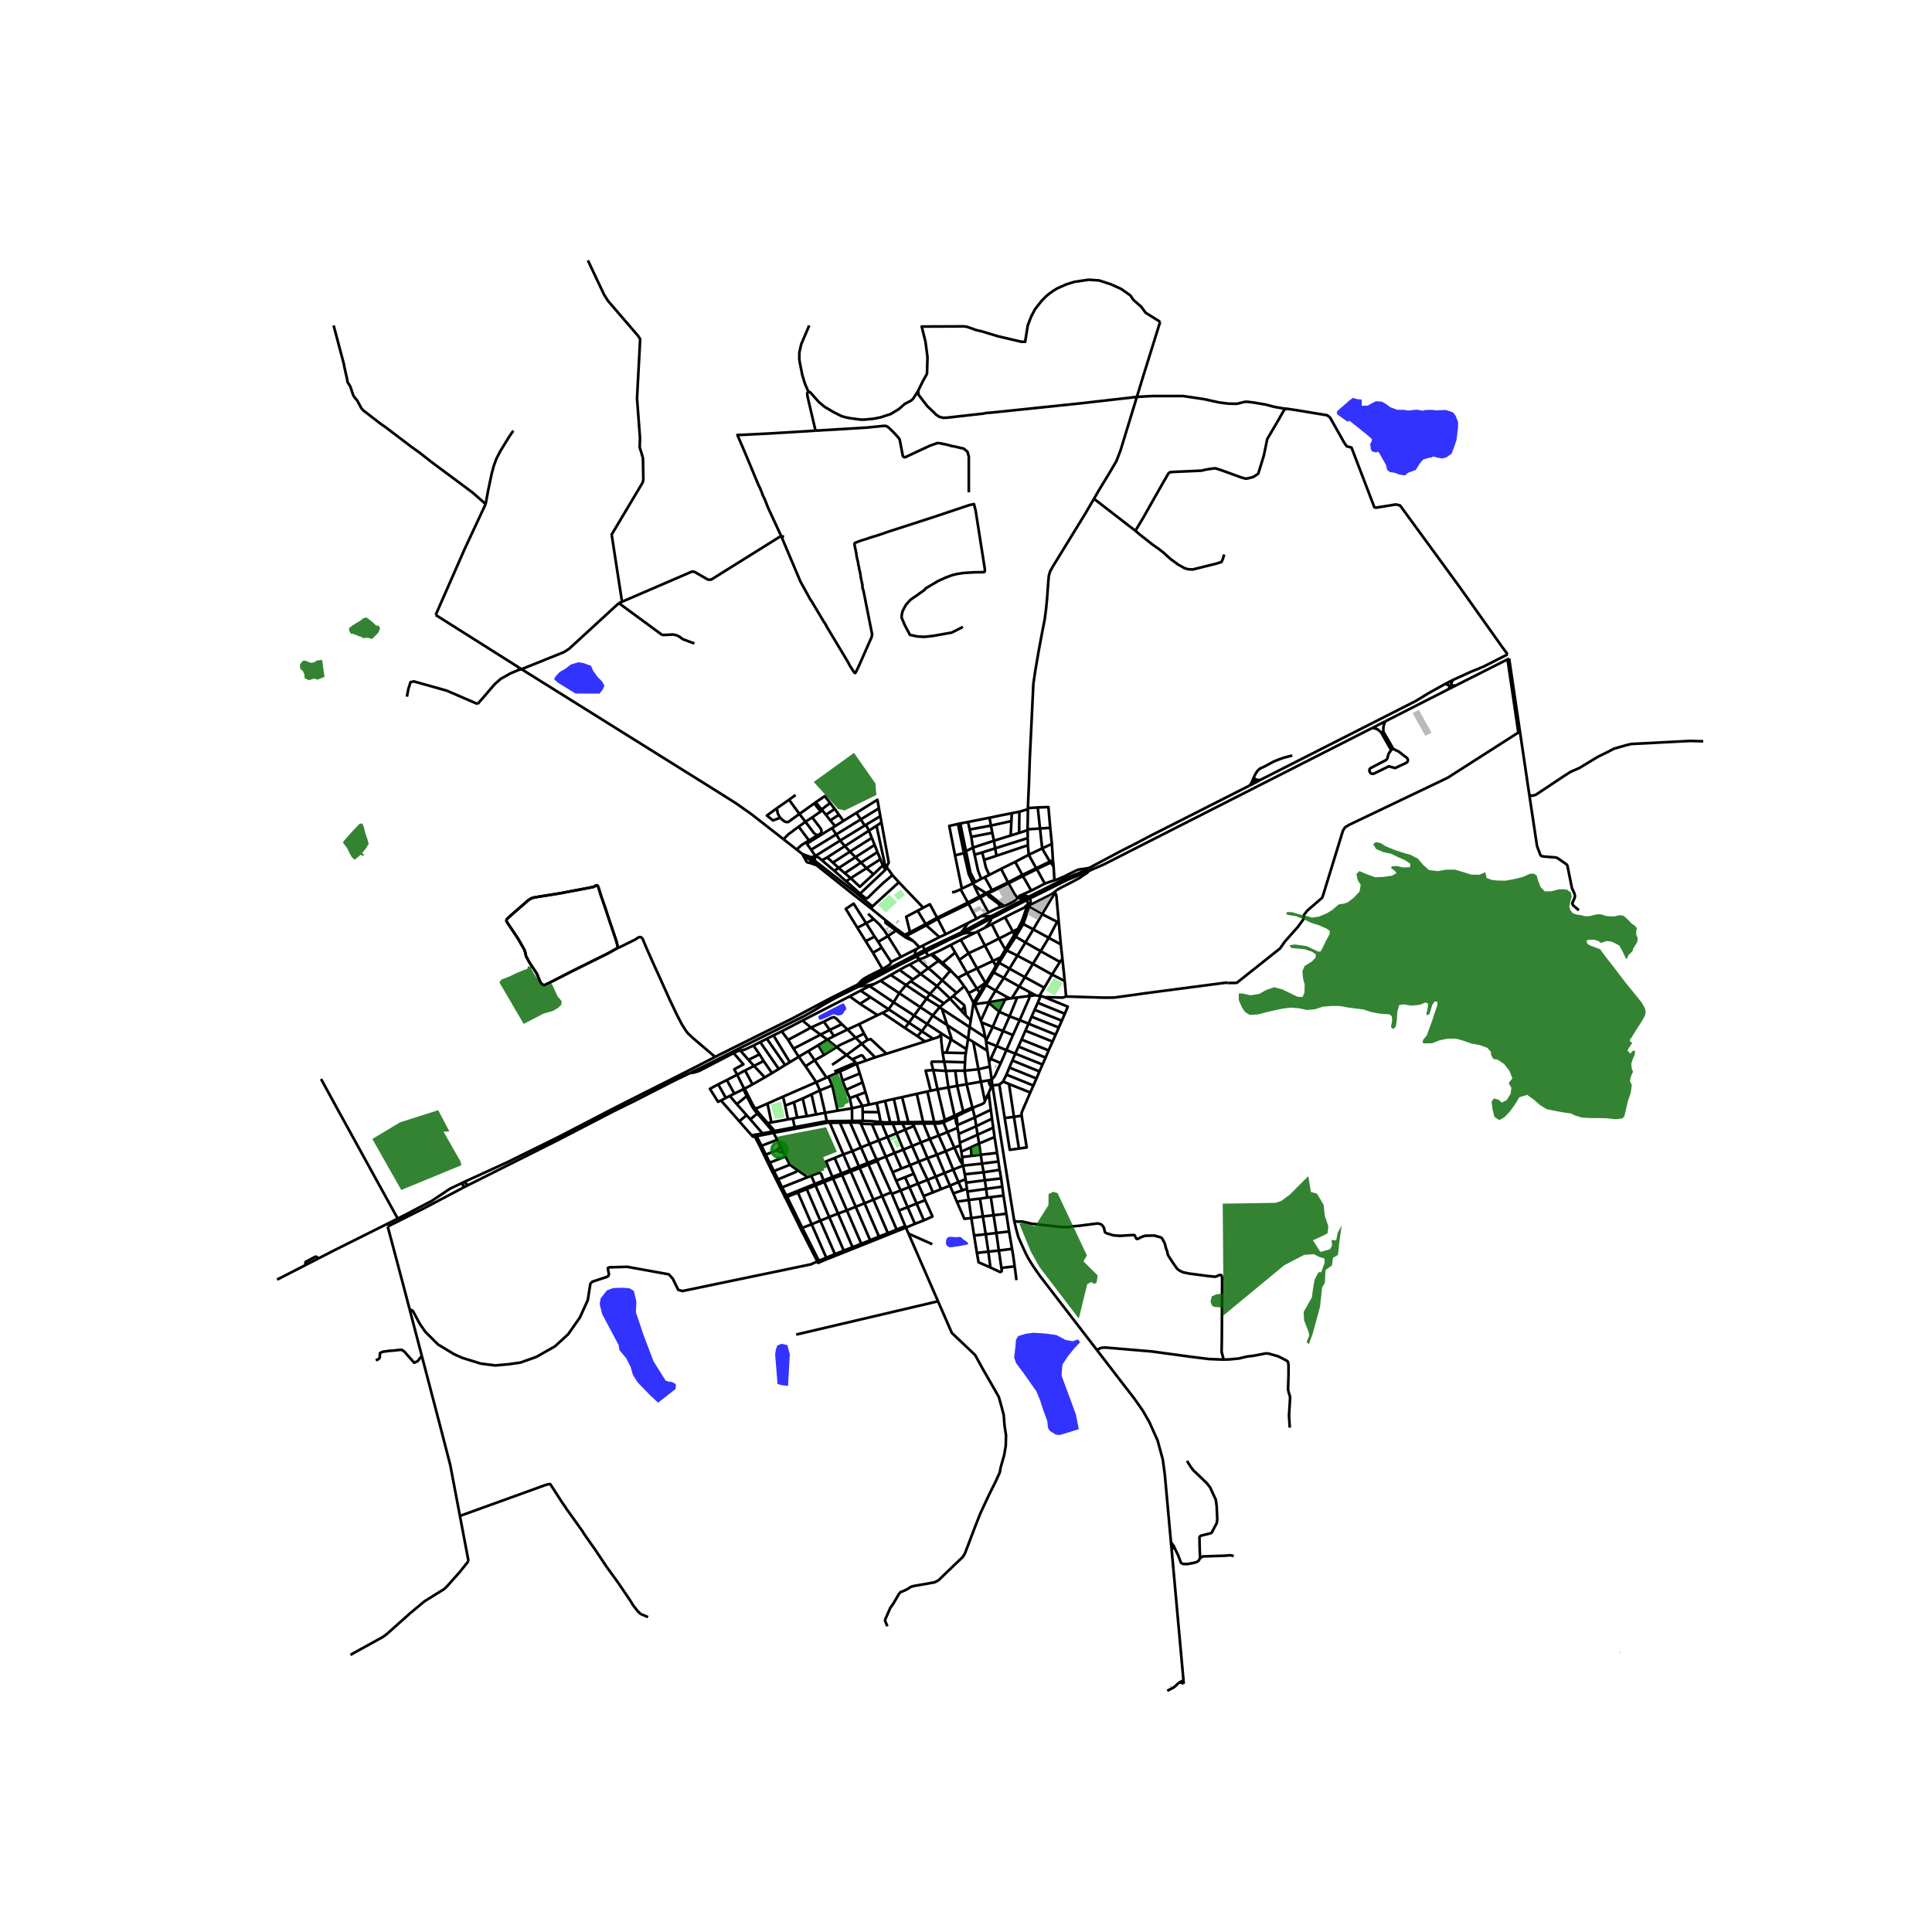 <svg xmlns="http://www.w3.org/2000/svg" xmlns:xlink="http://www.w3.org/1999/xlink" width="960" height="960" viewBox="0 0 720 720"><defs><style>*{stroke-linejoin:round;stroke-linecap:butt}</style></defs><g id="figure_1"><path id="patch_1" d="M0 720h720V0H0z" style="fill:#fff"/><g id="axes_1"><path id="patch_2" d="M92.626 640.8h552.748V86.4H92.626z" style="fill:#fff"/><g id="LineCollection_1"><path d="m350.963 359.123.324-.267M350.963 359.123l3.11 2.683M350.963 359.123l-1.228-1.021M354.767 362.21l2.184 2.2M354.767 362.21l-.445-.628M354.767 362.21l-.694-.404M369.859 404.534l5.732 35.657 1.061 6.711 1.34 8.164M408.786 503.114l-21.353-27.767-2.275-3.285-.633-.971-1.403-2.322-.885-1.722-1.785-3.904-.956-2.176-.828-3.036-.676-2.865" clip-path="url(#p1b60b106af)" style="fill:none;stroke:#000"/><path d="m455.837 506.676-.015-.799-.282-.983-.273-1.105.072-4.893.064-10.628.049-12.103-.185-.783-.265-.238-.587.015-1.117.53-.62.107-2.684-.284-6.912-.906-2.33-.507-1.367-.707-.772-.644-1.382-1.982-1.511-2.289-.563-1.06-.144-.952-.45-1.183-.5-1.935-.85-1.62-.443-.53-1.141-.33-1.48-.423-3.455.085-1.302.468-1.463.737-.41-.061-.692-1.344-.49-.077-2.677.162-2.298.153-2.46-.2-2.62-.814-.514-.369-.37-1.674-.627-.89-.69-.461-1.062-.23-6.928.898-2.669.215-.908.261-2.934-.023-11.14-1.237-3.182-.752-1.07-.084-.779.076-1.417-.217M367.916 446.305l-.424-3.239M367.916 446.305l1.329-.164M367.916 446.305l-2.725.387M362.46 413.134l.854 3.297M362.46 413.134l-.087-.407M362.46 413.134l.64-.529M362.46 413.134l-3.354 1.59M354.307 352.167l1.678 2.8M354.307 352.167l3.718-1.939M347.416 355.523l2.906-1.307 3.985-2.05M374.533 341.823l2.911 5.305M374.533 341.823l3.218-1.643 4.11-2.012M374.533 341.823l-4.909 2.578M367.182 386.577l-5.846-3.79M367.182 386.577l.235 1.352M365.744 380.999l.496 1.513.426 1.595.516 2.47M331.975 363.348l5.671 3.767M331.975 363.348l3.244-1.886M331.975 363.348l-3.839 2.15M367.948 391.585l-5.221-3.275M367.948 391.585l-.479-3.332M367.948 391.585l.643 4.183M328.136 365.498l6.995 4.623M325.596 366.777l.858-.399 1.682-.88M324.057 367.49l8.957 6.039M324.057 367.49l1.54-.713M324.057 367.49l-3.355 1.685M360.175 390.99l.599-3.891M360.175 390.99l-.243 1.485M354.408 387.363l.527.316 5.24 3.312M275.953 391.532l1.597-.38 3.22-1.51M278.929 394.981l-2.281-2.622-.695-.827" clip-path="url(#p1b60b106af)" style="fill:none;stroke:#000"/><path d="m273.42 392.461 1.507-.758.719-.163.307-.008M356.951 364.41l3.412-1.764M359.335 367.56l-1.866-2.528-.518-.622M351.61 418.256l.942-.421M353.096 421.867l-1.235-2.93-.25-.68M348.167 418.712l1.399-.001 1.04-.13 1.004-.325M351.076 385.306l3.332 2.057M351.076 385.306l-.393.317M345.547 381.63l.524.342 5.005 3.334M355.9 416.298l.556-.273M355.9 416.298l-.17-.542M355.9 416.298l.505 2.46.335.58M355.9 416.298l-3.348 1.537M369.57 402.354l-1.094.253M369.57 402.354l-.685-4.862M369.57 402.354l.17 1.232M372.95 396.19l-2.26 4.874-1.12 1.29M323.893 411.641l-2.474.518M323.893 411.641l2.828-.577M323.893 411.641l-1.328-4.602M287.484 418.293l-1.401.248M287.484 418.293l6.168-1.133M287.484 418.293l-1.478-7.017M349.735 358.102l-3.802 2.722M349.735 358.102l-2.753-2.384M337.646 367.115l7.626 5.065M337.646 367.115l-2.515 3.006M337.646 367.115l1.77-1.46M358.025 350.228l2.938 5.01M358.025 350.228l1.83-.892 3.459-1.685M360.963 355.237l3.159 5.652M360.963 355.237l-3.435 2.465M360.963 355.237l6.1-2.832M342.442 357.688l.938-.343M342.442 357.688l3.491 3.136M339.008 359.448l3.136-1.62.298-.14M356.51 370.031l-1.283 1.123M356.51 370.031l2.825-2.47M351.119 365.32l.2.179 3.086 2.703 2.105 1.83M357.528 357.702l2.835 4.944M357.528 357.702l-1.543-2.736M355.985 354.966l-4.698 3.89M367.064 352.405l5.23-2.65M367.064 352.405l-2.73-5.29M370.06 358.125l-.578-1.13-2.418-4.59M364.334 347.116l2.674-1.361M364.334 347.116l-1.02.535M369.859 404.534l-.456.497M369.859 404.534l-.118-.948M369.859 404.534l2.564-.342M328.692 418.886l2.013 4.84M328.692 418.886l-.439-.78M328.692 418.886l3.067-.023M328.692 418.886l-3.744.056M346.85 406.496l-1.24.277M349.412 405.964l-.836.148-1.725.384M347.792 398.786l-2.84.2 1.899 7.51M363.112 374.242l1.233-.172 4.194-.557M362.77 373.714l.154.249.188.279" clip-path="url(#p1b60b106af)" style="fill:none;stroke:#000"/><path d="m365.54 380.403-1.27-3.36-.759-1.992-.399-.81" clip-path="url(#p1b60b106af)" style="fill:none;stroke:#000"/><path d="m363.112 374.242.757-1.182 1.746-2.9 1.836-3.073M363.112 374.242l-.46.453M387.666 371.062l1.68.588M389.174 368.114l-1.47 2.44-.038.508M386.74 373.704l.93-2.144-.004-.498M385.885 370.889l.772.2 1.009-.027M365.54 380.403l.204.596M368.537 373.74l-.218.466-2.778 6.197M393.044 332.356l.165.34M393.044 332.356l.69-.55.509-.354.678-.385.86-.457 1.123-.577 3.117-1.6.784-.415 1.035-.562.762-.464.954-.682.635-.413.56-.355.544-.387.446-.576M383.504 337.43l7.843-3.882.636-.353.534-.396.527-.443M368.537 373.74l.002-.227M372.386 376.979l-.332-.256-3.02-2.52-.497-.463M380 380.174l-3.763-1.438M380 380.174l-2.502 5.579M380 380.174l3.3 1.31M383.631 371.17l-.06.856-3.57 8.148M368.59 395.768l.638-1.165M368.59 395.768l.295 1.724M371.388 389.838l2.415-5.603M371.388 389.838l-2.16 4.765M371.388 389.838l3.672 1.512M371.388 389.838l-3.919-1.585M379.073 371.746l-2.836 6.99M379.073 371.746l4.558-.576M379.073 371.746l-2.05.298M337.723 348.778l-.542-.391M337.723 348.778l2.715 1.97M337.723 348.778l1.542-.803 5.997-3.175M392.447 321.052l-.05-.52M392.447 321.052l.194 1.806M392.447 321.052l-.933.408M392.955 328.062l-.314-5.204M392.955 328.062l-2.548.855-1.028.397M405.856 323.488l-1.533.236-.854.116-.616.08-.811.134-.672.214-1.074.532-1.725.832-1.931.99-1.638.705-.255.114-.142.067-.427.15-.339.119-.884.285M328.874 361.148l-3.554-6.082M328.874 361.148l-5.237 2.625-1.475.838-.567.404-.386.294-.49.455-.486.562-.607.602M332.083 358.506l-.177.49-.31.432-.375.31-.83.503-1.517.907M369.255 413.58l-5.94 2.851M369.255 413.58l.427 3.327M369.255 413.58l-.547-4.215M356.74 419.337l6.574-2.906M356.74 419.337l.113.97M356.74 419.337l.032-.63-.316-2.682M358.25 429.194l3.497-1.595M358.25 429.194l.3 2.022M358.25 429.194l-.393-2.321M360.96 370.092l-.957-1.626-.668-.906M341.923 386.17l1.594-1.858M341.923 386.17l2.802 1.964M341.923 386.17l-4.65-3.064M368.885 397.492l-4.261.985M352.537 399.107l.908 6.146M352.537 399.107l-.68-3.464M352.537 399.107l-4.745-.32M352.537 399.107l3.446-.102M347.792 398.786l1.62 7.178M351.857 395.643l-4.501.012-.193.239-.033.344.662 2.548M372.95 396.19l-3.722-1.587M372.95 396.19l2.11-4.84M368.478 407.286l-.944 1.847M368.478 407.286l.925-2.255M368.478 407.286l.23 2.08M376.05 458.932l1.112 6.488M376.05 458.932l-1.015-6.634M376.05 458.932l-4.744.56M378.8 477.078l-.649-5.145M370.154 420.251l.48 3.481M370.154 420.251l-.472-3.344M370.154 420.251l-5.84 2.627M357.718 425.83l6.595-2.952M357.718 425.83l.139 1.043M357.718 425.83l-.48-3.226M372.07 432.863l.48 3.11M372.07 432.863l-.486-3.21M372.07 432.863l-6.086.78M332.37 444.925l3.245-1.267M332.37 444.925l2.596 6.216M332.37 444.925l-.26-.556M365.744 380.999l4.223 1.707M377.498 385.753l-3.695-1.518M377.498 385.753l-2.438 5.597M367.47 388.253l-.053-.324M374.608 372.456l-2.222 4.523M374.608 372.456l.295-.057M374.608 372.456l-6.069 1.057M385.885 370.889l-1.275.155-.979.126M383.631 371.17l.043-1.48M362.727 388.31l-1.953-1.211M362.727 388.31l1.897 10.167M367.051 410.344l.483-1.21M367.051 410.344l-1.496-7.226M363.1 412.605l3.048-1.213.552-.383.187-.247.164-.418M361.783 380.257l-1.95-1.887M361.783 380.257l.87-5.562M361.783 380.257l-.447 2.53M343.086 362.94l-.43-.373-3.648-3.12M335.219 361.462l2.097-1.164 1.692-.85M315.6 451.059l-3.264 1.203M315.6 451.059l3.297-1.319M315.6 451.059l-5.159-11.878M315.6 451.059l5.375 12.464M311.034 431.545l2.524 5.777M311.034 431.545l3.273-1.342M310.204 438.607l-2.375-5.775 3.205-1.287M318.897 449.74l3.305-1.319M318.897 449.74l5.382 12.466M318.897 449.74l-5.076-11.815M309.247 418.453l5.06 11.75M309.247 418.453l3.759-.041M309.247 418.453l-.078-.636M308.254 418.426l.56-.07.433.097M322.202 448.421l3.305-1.34M322.202 448.421l5.366 12.422M322.202 448.421l-5.152-11.82M325.507 447.08l3.249-1.33M325.507 447.08l-5.147-11.801M325.507 447.08l5.374 12.477M313.006 418.412l4.651 10.595M313.006 418.412l3.987-.052M313.006 418.412l.045-.635M316.993 418.36l.377-.628M320.87 427.636l-3.85-8.83-.027-.446M316.993 418.36l2.754-.02.611.147.475.31M328.756 445.75l3.355-1.38M328.756 445.75l5.398 12.476M328.756 445.75 323.65 434M320.833 418.797l3.255 7.524M320.833 418.797l4.115.145" clip-path="url(#p1b60b106af)" style="fill:none;stroke:#000"/><path d="m321.51 417.696-.44.486-.237.615M337.602 457.5l3.36-1.414M337.602 457.5l-.26-.57M337.602 457.5l.979 2.245M337.602 457.5l-3.207 1.282M324.948 418.942l2.55 6.034M340.962 456.086l3.338-1.29M340.962 456.086l-2.717-6.22M344.3 454.795l-2.703-6.276M344.776 447.273l2.728 6.075-3.204 1.447M332.705 418.852l1.423 3.488M332.705 418.852l2.414-.064M332.705 418.852l-.946.01M336.301 418.772l1.036 2.173M336.301 418.772l2.276-.007M336.301 418.772l-1.182.016M347.698 444.38l-2.024-4.666M347.698 444.38l-3.49 1.344M347.698 444.38l2.996-1.213M340.213 418.77l.37.87M340.213 418.77l3.936-.063M340.213 418.77l-1.636-.005M350.694 443.167l-1.963-4.683M350.694 443.167l3.318-1.308M344.149 418.707l2.353 5.768M344.149 418.707l-.127-.592M344.149 418.707l4.018.005M345.61 406.773l-3.947.879M345.61 406.773l2.54 11.354M358.606 443.622l-3.328 1.103M358.606 443.622l1.77-.574M358.606 443.622l-1.4-3.112M340.583 419.64l2.61 6.107M340.583 419.64l-3.246 1.305M355.663 427.69l-3.222 1.326M355.663 427.69l2.194-.817M355.663 427.69l-2.567-5.823M358.773 433.923l-.465-.556-.504-.875-2.14-4.801M344.776 447.273l-.568-1.55M344.776 447.273l-3.179 1.246M334.966 451.141l3.279-1.274M334.966 451.141l2.377 5.79M310.441 439.181l3.38-1.256M310.441 439.181l-.237-.574M310.441 439.181l-3.279 1.32M356.853 420.307l.384 2.297M356.853 420.307l-3.757 1.56M359.859 439.464l-2.654 1.046M359.859 439.464l.176 1.294M359.859 439.464l-.316-1.84M344.208 445.724l-2.099-4.623M369.682 416.907l-5.863 2.796M357.237 422.604l6.582-2.901M371.584 429.652l-.95-5.92M371.584 429.652l-6.082.683M358.55 431.216l3.55-.45M358.55 431.216l.223 2.707M359.543 437.624l7.021-.756M359.543 437.624l-.63-3.23M360.035 440.758l6.988-.907M360.035 440.758l.34 2.29M373.092 439.168l.426 3.072M373.092 439.168l-.542-3.196M373.092 439.168l-6.069.683M360.526 444.053l6.966-.987M360.526 444.053l.505 3.132M360.526 444.053l-.15-1.005M373.518 442.24l.449 3.32M373.518 442.24l-6.026.826M356.611 447.849l-1.333-3.124M356.611 447.849l4.42-.664M361.98 453.94l-2.58.27-2.789-6.361M373.967 445.56l1.068 6.738M373.967 445.56l-4.722.581M355.278 444.725l-1.266-2.866M375.035 452.298l-4.751.586M363.016 460.434l4.338-.47M363.016 460.434l1.05 6.494M363.016 460.434l-1.036-6.493M364.066 466.928l4.268-.473M369.096 472.345l-4.412-1.925-.618-3.492M377.162 465.42l-4.918.61M378.151 471.933l-.563-3.919-.426-2.594M373.194 472.513l4.957-.58M373.194 472.513l-.95-6.482M369.096 472.345l3.505 1.661.32.015.28-.155.143-.293-.15-1.06M369.245 446.141l1.039 6.743M365.191 446.692l-4.16.493M365.191 446.692l1.092 6.632M369.096 472.345l-.762-5.89M332.11 444.37l-5.22-11.7M336.176 408.874l-3.06.682M336.176 408.874l5.487-1.222M336.176 408.874l2.352 9.315M329.83 410.288l-3.109.776M329.83 410.288l3.286-.732M329.83 410.288l1.893 7.961M341.663 407.652l2.359 10.463M355.983 399.005l3.496.006M355.983 399.005l.741 5.67M359.106 414.724l-.157-.549M359.106 414.724l-2.65 1.301M359.637 395.905l-7.78-.262M359.637 395.905l-.158 3.106M359.932 392.475l-.198 1.386-.097 2.044M359.932 392.475l-7.257-.184M351.274 392.254l.583 3.389M351.274 392.254l1.4.037M350.683 385.623l.08 1.247.01.98.5 4.404M352.675 392.29l1.733-4.927M340.55 437.418l1.56 3.683M340.55 437.418l-1.385-3.189M340.55 437.418l-3.27 1.299M333.971 440.03l1.644 3.628M333.971 440.03l-1.332-3.162M333.971 440.03l3.308-1.313M321.419 412.16l-3.916.874M321.419 412.16l.066 2.26M321.419 412.16l-2.245-3.838M326.721 411.064l.776 3.415M317.503 413.034l-5.342.876M317.503 413.034l-.82-3.798M317.37 417.732l.174-.474-.041-4.224M299.083 380.31l17.578-9.004M299.083 380.31l3.138 2.65M299.083 380.31l-7.772 4.036M319.29 396.453l-6.254 2.869M319.29 396.453l-.298-.54M319.29 396.453l1.118 3.618M319.29 396.453l3.439-1.196M281.48 413.235l4.526-1.959M281.48 413.235l-.466.236M281.48 413.235l-1.154-1.94-1.599-3.174M281.48 413.235l1.184 1.39M286.006 411.276l5.812-2.587M291.818 408.69l12.376-5.387M291.818 408.69l.79 3.331M293.652 417.16l1.817-.3M293.652 417.16l-1.044-5.139M295.882 410.76l1.217 5.743M295.882 410.76l3.263-1.383M295.882 410.76l-3.274 1.261M297.099 416.503l-1.63.357M297.099 416.503l3.564-.525M299.145 409.377l1.518 6.6M299.145 409.377l3.283-1.538M300.663 415.978l3.465-.65M302.428 407.84l1.7 7.487M302.428 407.84l3.126-1.49M304.128 415.327l3.358-.613M305.554 406.35l4.536-1.807M305.554 406.35l-1.36-3.047M305.554 406.35l1.932 8.364M310.09 404.543l-1.388-3.282M312.16 413.91l-1.729-8.15-.341-1.217M316.682 409.236l2.492-.914M316.682 409.236l-1.329-3.102M322.565 407.04l-3.39 1.282M322.565 407.04l-1.119-3.663M321.446 403.377l-6.093 2.757M321.446 403.377l-1.038-3.306M314.008 402.682l.262.81 1.083 2.642M320.408 400.071l-6.4 2.611M313.036 399.322l.586 2.032.209.79.177.538M308.702 401.26l4.334-1.938M308.702 401.26l-.686.311M312.16 413.91l-4.674.804M308.254 418.426l-.138-.598M296.29 420.676l10.898-2.05 1.066-.2M304.194 403.303l-3.989-5.94M304.194 403.303l3.822-1.732M291.311 384.346l2.405 3.19M291.311 384.346l-3.072 1.513M300.205 397.363l3.397-2.242M300.205 397.363l-2.534-3.545M322.016 385.207l-3.13 1.523M322.016 385.207l1.294 2.317M322.016 385.207l-1.816-3.53M313.723 381.675l-4.494 2.156M313.723 381.675l2.135 1.978M307.02 380.758l2.849-1.465.985-.219.822.55 2.047 2.05M295.72 390.801l10.064-5.214M295.72 390.801l-2.004-3.264M295.72 390.801l1.95 3.017M301.245 391.707l-3.574 2.11M301.245 391.707l3.654-2.191M301.245 391.707l2.357 3.414M308.016 401.571l-4.414-6.45M315.858 383.653l-5.053 2.46M315.858 383.653l4.342-1.976M315.858 383.653l3.029 3.077M326.146 394.047l-5.011-5.038M326.146 394.047l4.227-1.348M326.146 394.047l-3.417 1.21M320.2 381.677l6.832-3.347M323.31 387.524l-2.175 1.485M330.373 392.699l-5.906-5.467-1.157.292M330.373 392.699l14.352-4.565M316.66 371.306l4.042-2.13M316.66 371.306l3.826 2.781M327.032 378.33l1.853-.885M327.032 378.33l-6.546-4.243M320.486 374.087l3.924-2.451M324.41 371.636l6.742 4.473M324.41 371.636l-3.708-2.46M347.764 387.13l-4.247-2.818M347.764 387.13l-3.039 1.004M350.683 385.623l-1.139.918-1.78.589M328.885 377.445l8.389 5.661M331.152 376.109l-.24.333-2.027 1.003M337.274 383.106l1.446-1.976M354.073 361.806l.25-.224M354.073 361.806l-2.954 3.513M339.416 365.656l7.157 4.773M340.203 365.04l-.53.407-.257.209M359.833 378.37l-1.632-1.747M359.833 378.37l-.337-3.292M359.496 375.078l-1.295 1.545M355.227 371.154l4.032 3.372.237.552M355.227 371.154l-1.175 1.028M335.219 361.462l4.984 3.579M340.203 365.04l2.883-2.1M285.005 401.523l-4.562 2.595M285.005 401.523l2.695-1.62M285.005 401.523l-4.007-4.28M284.586 395.393l3.114 4.51M284.586 395.393l-1.53-2.48M284.586 395.393l-3.588 1.85M280.77 389.642l2.543-1.288M280.77 389.642l2.285 3.27M287.7 399.903l2.53-1.512M283.313 388.354l2.466-1.25M283.313 388.354l6.917 10.037M290.23 398.39l2.36-1.471M285.78 387.105l2.46-1.246M285.78 387.105l6.81 9.814M292.59 396.919l1.772-1.056M288.24 385.859l6.122 10.004M294.362 395.863l3.309-2.045M293.716 387.537l8.505-4.578M307.02 380.758l2.21 3.073M307.02 380.758l-4.799 2.201M310.805 386.112l-2.49 1.34M310.805 386.112l-1.576-2.281M274.712 400.513l2.315 4.649M274.712 400.513l2.948-1.596M274.712 400.513l-3.853 2M273.42 392.461l3.619 4.192-3.403 1.843 1.076 2.017M289.157 422.024l-.463-.523M289.157 422.024l7.134-1.348M289.157 422.024l-.686.128M268.699 410.129l6.834 7.75M268.699 410.129l1.804-.977M267.648 404.103l-3.082 1.672 3.026 4.829 1.107-.475M271.969 408.43l2.622 3.056M271.969 408.43l-1.466.722M271.969 408.43l1.705-.858M284.091 422.396l-2.385.456M279.618 417.157l4.123 4.733.35.506M284.091 422.396l3.87-.736M275.533 417.88l4.59 5.226M275.533 417.88l2.693-2.296M279.618 417.157l-.177-.218-1.215-1.355M274.591 411.486l2.365 2.662 1.27 1.436M282.664 414.625l-.408.34M282.664 414.625l3.419 3.916M279.618 417.157l2.638-2.192M278.727 408.121l-.429.349M278.727 408.121l-1.214-2.416M274.591 411.486l3.707-3.016M286.083 418.541l-.468.354M286.083 418.541l2.611 2.96M367.451 367.087l-.133-.63M367.451 367.087l3.554 2.097M367.451 367.087l2.839-4.678M377.022 372.044l2.813-4.411M377.022 372.044l-.628.071M370.29 362.409l3.826 2.028M370.29 362.409l-.435-.2M370.29 362.409l2.09-3.606M385.885 370.889l-2.21-1.2M372.38 358.803l3.835 2.175M372.38 358.803l-.434-.206M372.38 358.803l2.396-3.963.426-.65M389.174 368.114l-7.229-3.959M389.174 368.114l2.908-4.934M375.202 354.19l-.538-.3M375.202 354.19l3.958 1.96M375.202 354.19l3.318-5.115M378.52 349.075l3.626 2.164M378.52 349.075l-.515-.7M378.52 349.075l2.815-4.719M395.007 358.477l-7.188-4.001M395.007 358.477l.917-1.2M395.007 358.477l-2.925 4.703M381.335 344.356l3.747 2M381.335 344.356l-.727-.591M381.335 344.356l1.953-5.549.216-1.377M395.328 351.947l-4.488-2.449M395.328 351.947l-.738-8.095M395.328 351.947l.596 5.33M393.961 343.532l.629.32M393.961 343.532l-5.592-2.843M393.961 343.532l-3.121 5.966M395.924 357.278l.875 8.354M369.624 344.4l2.67 5.356M369.624 344.4l-2.616 1.355M332.083 358.506l-3.48-5.345M332.083 358.506l3.67-1.872M335.753 356.634l-4.852-7.795M341.589 353.646l-.677.34-5.16 2.648M325.61 342.539l-2.83 1.514M325.61 342.539l-2.09-2.01M330.901 348.839l-1.347-2.088-1.792-2.202-2.152-2.01M319.52 345.753l3.26-1.7M322.78 344.053l-4.66-7.298-2.914 1.962 4.314 7.036M319.52 345.753l3.106 5.004M328.603 353.161l-1.321-2.15M328.603 353.161l-3.283 1.905M325.32 355.066l-2.694-4.309M333.93 346.814l-3.029 2.025M329.96 342.892l.028 1.001 3.942 2.921M340.438 350.748l-2.905-1.345-3.603-2.589M327.282 351.012l-1.336-1.98M327.282 351.012l3.62-2.173M325.946 349.032l-3.166-4.98M325.946 349.032l-3.32 1.725M352.424 348.17l-2.304 1.069M349.462 342.433l1.123 2.172 1.839 3.564M352.424 348.17l8.357-4.203M341.975 339.405l3.006 4.942M341.975 339.405l2.083-1.11M339.133 347.416l-1.416-5.78 4.258-2.23M345.262 344.8l.154.25 4.704 4.189" clip-path="url(#p1b60b106af)" style="fill:none;stroke:#000"/><path d="m350.12 349.239-6.19 3.147-.117.057M357.983 331.437l2.709 4.917M357.983 331.437l.466-.281M354.787 332.48l.951-.073 2.245-.97M363.923 342.388l-3.142 1.58M360.963 336.846l1.574 2.982 1.386 2.56M363.923 342.388l1.675-.96M362.592 329.198l.871-.47M362.592 329.198l-4.143 1.958M362.592 329.198l.326.684M359.227 317.92l1.77 7.774 1.595 3.504M372.444 338.152l-.377.159-.821.31-2.895 1.448M367.957 333.352l.565.75 3.726 2.822.157.354.096.42-.057.454M372.444 338.152l2.03-.586M368.35 340.069l-2.752 1.359M365.298 334.504l.522.916 2.53 4.649M366.988 326.9l-1.324.633M366.988 326.9l1.676-.84M369.722 331.73l-.398-.64-2.336-4.19M373.081 323.8l2.585 5.033M373.081 323.8l-4.417 2.26M373.081 323.8l5.246-2.605M378.327 321.195l2.655 4.862M378.327 321.195l5.05-2.64M384.322 331.91l-3.117-5.42M384.322 331.91l-3.073 1.385-1.294.534-.232.317-.132.404M384.322 331.91l5.057-2.596M389.379 329.314l-2.978-5.42M392.004 314.498l.393 6.035M392.004 314.498l-.617-5.982M392.004 314.498l-3.608 1.664M386.746 300.912l.83 7.845M386.746 300.912l-3.681.232M391.387 308.516l-.675-7.74-3.966.136M382.956 309.077l.011.295M382.956 309.077l.132-7.41M382.956 309.077l4.62-.32M391.387 308.516l-3.81.241M383.065 301.144l.023.522M407.686 185.88l-3.078 5.281-12.382 20.175-.91 1.67-.449 1.61-.182 1.997-.439 6.021-.381 4.062-.5 3.917-.974 5.006-1.195 6.354-1.329 7.692-.764 5.143-1.317 27.593-.316 9.166-.405 9.577M396.799 365.632l-4.717-2.452M396.799 365.632l.5 5.732M457.774 366.335l-.712-.118-.958.094-30.336 3.981-1.912.294-8.584 1.167-3.747.044-14.226-.433M389.346 371.65l1.312-.013 5.454.14 1.187-.413M300.68 319.552l-1.718-1.317M300.68 319.552l1.809 1.436M300.68 319.552l-.174.193-.124.225-.069.245-.01.254.05.25M301.661 319.264l-.264-.01-.261.047-.243.102-.213.15M342.644 353.019l-2.206-2.27M342.644 353.019l-.432.267-.623.36M342.644 353.019l1.169-.576M358.912 434.395l7.072-.751M358.912 434.395l-3.685 1.482M358.912 434.395l-.14-.472M387.577 308.757l.82 7.405M388.396 316.162l-5.02 2.393M391.244 321.078l-2.211-3.733-.637-1.183M383.376 318.555l2.79 5.01M383.376 318.555l-.32-3.565M386.4 323.894l-.234-.329M386.4 323.894l5.114-2.434M386.4 323.894l-5.195 2.596M381.205 326.49l-.223-.433M381.205 326.49l-5.346 2.696M375.859 329.186l-.193-.353M379.254 334.707l-.618-.815-.645-.892-2.132-3.814M367.745 333.152l2.176-1.013 5.938-2.953M365.298 334.504l2.447-1.352M365.298 334.504l-4.335 2.342M360.963 336.846l-.271-.492M360.963 336.846l-11.501 5.587M388.37 340.69l-3.288 5.666M383.504 337.43l.387.634 4.478 2.625M393.209 332.695l-.521.796-4.319 7.198M349.462 342.433l-.224-.429M349.462 342.433l-4.2 2.367M345.262 344.8l-.28-.453M385.082 346.356l5.758 3.142M385.082 346.356l-2.936 4.883M390.84 349.498l-3.021 4.978M372.294 349.756l2.37 4.134M377.444 347.128l-3.476 1.831-1.674.797M382.146 351.239l5.673 3.237M382.146 351.239l-2.986 4.911M387.819 354.476l-2.882 4.723M379.16 356.15l5.777 3.05M379.16 356.15l-2.945 4.828M370.06 358.125l1.082 1.871M370.06 358.125l2.916-1.395M370.06 358.125l-5.938 2.764M384.937 359.2l-2.992 4.955M384.937 359.2l7.145 3.98M376.215 360.978l5.73 3.177M376.215 360.978l-2.099 3.46M343.086 362.94l.43-.306 2.04-1.536.377-.274M351.119 365.32l-3.916-3.508-1.27-.988M364.122 360.89l3.116 5.399M364.122 360.89l-3.759 1.756M360.363 362.646l3.731 5.84M343.086 362.94l6.097 4.555M381.945 364.155l-2.11 3.478M374.116 364.437l5.72 3.196M374.116 364.437l-3.111 4.747M351.119 365.32l-1.936 2.175M349.183 367.495l-2.61 2.934M354.052 372.182l-.923-.983-3.923-3.687-.023-.017M379.835 367.633l3.84 2.057M375.095 371.436l-.243-.128-3.847-2.124M368.54 373.513l.061-.332 2.404-3.997M335.13 370.12l-2.116 3.409M342.955 375.347l-2.704-1.824-5.12-3.402M345.272 372.18l1.194-1.63.107-.12M351.808 373.872l-.391-.188-4.844-3.255M345.272 372.18l-2.317 3.167M350.19 375.305l-.88-.646-4.038-2.479M354.052 372.182l4.15 4.441M351.808 373.872l1.043-.826 1.2-.864M333.014 373.529l-1.862 2.58M340.68 378.455l-7.534-4.84-.132-.086M342.955 375.347l4.673 3.083M342.955 375.347l-2.276 3.108M350.19 375.305l.837.693M350.19 375.305l-2.562 3.125M350.19 375.305l1.618-1.433M351.027 375.998l10.31 6.79M351.027 375.998l1.955 6.015M331.152 376.109l7.568 5.021M372.386 376.979l-2.419 5.727M376.237 378.736l-3.455-1.513-.396-.244M340.68 378.455l-1.96 2.675M345.547 381.63l-4.75-3.1-.118-.075M352.982 382.013l-5.08-3.329-.274-.254M345.547 381.63l1.577-2.47.504-.73M376.237 378.736l-2.434 5.499M338.72 381.13l4.797 3.182M343.517 384.312l.047-.049 1.983-2.633M360.774 387.099l-.59-.366-7.202-4.72M354.408 387.363l.15-.502-1.576-4.848M369.967 382.706l3.836 1.529M369.967 382.706l-2.55 5.223M361.336 382.788l-.562 4.31M302.221 382.96l3.563 2.627M309.23 383.83l-3.446 1.757M305.784 385.587l2.531 1.865M318.887 386.73l2.248 2.28M311.821 390.211l1.246-.785 5.82-2.696M308.315 387.452l-3.416 2.064M308.315 387.452l3.506 2.759M321.135 389.01l-5.669 4.155M311.821 390.211l3.645 2.954M311.821 390.211l-4.689 2.921M315.466 393.165l2.11 1.645M315.466 393.165l-5.38 3.687M303.602 395.12l3.53-1.988M280.998 397.243l-3.338 1.674M280.998 397.243l-2.07-2.262M364.624 398.477l-5.145.534M364.624 398.477l.93 4.64M359.479 399.011l.757 5.045M365.555 403.118l-5.319.938M365.555 403.118l2.92-.51M360.236 404.056l-3.512.619M360.236 404.056l2.137 8.671M356.724 404.675l-3.279.578M356.724 404.675l2.225 9.5M353.445 405.253l-4.033.711M355.73 415.756l-2.267-10.382-.018-.12M277.513 405.705l2.93-1.587M277.513 405.705l-.45.195M277.513 405.705l-.486-.543M352.286 417.298l-.364-.643-2.51-10.69M307.486 414.714l.63 3.114M363.314 416.431l.505 3.272M348.167 418.712l-.017-.585M349.85 423.196l-1.38-3.638-.303-.846M363.82 419.703l.493 3.175M337.337 420.945l2.592 6.146M337.337 420.945l-3.209 1.395M353.096 421.867l-3.245 1.33M334.128 422.34l2.516 6.092M334.128 422.34l-3.423 1.386M364.873 426.173l-.067-.562-.493-2.733M349.85 423.196l2.591 5.82M349.85 423.196l-3.348 1.279M330.705 423.726l2.676 5.961M330.705 423.726l-3.206 1.25M370.635 423.732l-5.762 2.441M346.502 424.475l2.67 5.86M346.502 424.475l-3.308 1.272M327.499 424.976l2.62 6.077M327.499 424.976l-3.411 1.345M343.194 425.747l2.473 5.863M343.194 425.747l-3.265 1.344M324.088 426.32l2.545 5.77M324.088 426.32l-3.218 1.316M364.873 426.173l.63 4.162M364.873 426.173l-3.126 1.426M339.929 427.091l2.52 5.797M339.929 427.091l-3.285 1.341M320.87 427.636l2.515 5.757M320.87 427.636l-3.213 1.37M336.644 428.432l2.52 5.797M336.644 428.432l-3.263 1.255M317.657 429.007l2.443 5.67M317.657 429.007l-3.35 1.196M352.441 429.016l-3.269 1.319M352.441 429.016l2.786 6.861M333.381 429.687l2.564 5.792M333.381 429.687l-3.262 1.366M314.307 430.203l2.498 5.825M349.172 430.335l2.834 6.82M349.172 430.335l-3.505 1.275M365.502 430.335l.482 3.309M365.502 430.335l-3.402.43M330.119 431.053l2.52 5.815M330.119 431.053l-2.327.898M345.667 431.61l3.064 6.874M345.667 431.61l-3.219 1.278M326.89 432.67l-.257-.58M326.89 432.67l.902-.719M326.89 432.67l-3.24 1.33M342.448 432.888l3.226 6.826M342.448 432.888l-3.283 1.341M365.984 433.644l.58 3.224M323.65 434l-.265-.607M323.65 434l-3.29 1.279M339.165 434.23l-3.22 1.25M320.36 435.279l-.26-.601M320.36 435.279l-3.31 1.322M372.55 435.972l-5.986.896M355.227 435.877l1.978 4.633M355.227 435.877l-3.221 1.279M317.05 436.601l-.245-.573M317.05 436.601l-3.23 1.324M366.564 436.868l.46 2.983M352.006 437.156l2.006 4.703M352.006 437.156l-3.275 1.328M313.82 437.925l-.262-.603M348.731 438.484l-3.057 1.23M345.674 439.714l-3.565 1.387M367.023 439.85l.47 3.216M357.205 440.51l-3.193 1.349M342.11 441.101l-3.205 1.28M338.905 442.382l-3.29 1.276M338.905 442.382l2.692 6.137M338.905 442.382l-1.626-3.665M335.615 443.658l2.63 6.209M361.03 447.185l.95 6.756M341.597 448.52l-3.352 1.347M370.284 452.884l1.022 6.608M370.284 452.884l-4 .44M366.283 453.324l1.071 6.64M366.283 453.324l-4.303.617M371.306 459.492l-3.952.472M371.306 459.492l.938 6.539M367.354 459.964l.98 6.49M372.244 466.03l-3.91.425M333.116 409.556l1.96 8.687M331.759 418.863l-.036-.614M335.12 418.788l-.043-.545M338.577 418.765l-.049-.576M468.125 291.524l-.487.234M468.125 291.524l-.513-1.202M468.125 291.524l1.506-.827M467.638 291.758l-1.907.98M466.87 290.636l.188.534.58.588M346.982 355.718l.433-.195M346.982 355.718l-1.091.519M362.77 373.714l-.117.981M360.96 370.092l1.442 2.823.369.8M362.77 373.714l2.3-3.744M380.608 343.765l-1.278 2.423M382.344 337.97l.148.19.045.27-.364.996-.829 2.446-.736 1.893M374.664 353.89l-1.688 2.84M374.664 353.89l3.34-5.516M367.318 366.456l-.08-.167M367.318 366.456l-2.247 3.514M367.318 366.456l2.537-4.248M378.005 348.374l-.56-1.246M378.005 348.374l1.325-2.186M377.444 347.128l1.886-.94M372.976 356.73l-1.03 1.867M371.142 359.996l-1.287 2.212M371.142 359.996l.804-1.399M365.07 369.97l-.976-1.484M383.055 314.99l-.035-2.66M383.055 314.99l-11.685 3.94M360.96 370.092l3.134-1.606M364.094 368.486l3.144-2.197M278.929 394.981l4.126-2.068M277.66 398.917l2.783 5.201M270.859 402.513l2.815 5.06M270.859 402.513l-3.211 1.59M273.674 407.572l3.39-1.672M267.648 404.103l2.855 5.049M349.238 342.004l-2.694-5.021-2.486 1.313" clip-path="url(#p1b60b106af)" style="fill:none;stroke:#000"/><path d="m335.001 328.793 8.018 8.395 1.04 1.108M335.001 328.793l-9.903 9.031M335.001 328.793l-2.41-2.653M569.946 296.297l-5.015-33.827-2.522-17.043M562.409 245.427l-.59.297M561.82 245.724l4.027 27.268-26.395 16.884-36.667 17.513-1.543.952-.756 1.183-7.363 23.949-.385 1.09-5.482 4.732-1.238 1.536-.305 1.813-2.025 2.78-4.823 5.422-1.832 2.612-9.758 7.757-5.305 4.21-1.06.86-3.136.05M172.519 442.648l1.083-.548 1.142-.573M172.519 442.648l.09-.254.065-.23.012-.275-.072-.264-.12-.196-.234-.149-.229-.086-.234-.028-.236-.003M144.486 457.08l13.647-6.84 14.386-7.592M171.561 441.163l-3.92 1.87-6.79 4.538-8.832 4.625-3.8 1.95M171.561 441.163l2.178-1.04M174.744 441.527l32.764-16.436 20.971-10.86 8.017-3.957 6.39-3.268 8.118-4.14 6.145-2.987M173.74 440.123l-.159.273-.056.258.016.25.056.174.182.199.198.124.246.105.278.022.243-.001M266.502 393.879l-8.066 4.16-10.705 5.409-8.619 4.328-10.545 5.33-20.064 10.422-19.656 9.705-15.108 6.89M467.233 289.74l-.363.896M481.598 281.55l-3.183.829-2.25.814-1.495.615-3.4 1.828-1.822.853-.82.766-.747 1.149-.648 1.336" clip-path="url(#p1b60b106af)" style="fill:none;stroke:#000"/><path d="m467.612 290.322-.185-.32-.194-.262M466.87 290.636l-.392.937-.218.4-.53.766M465.73 292.739l-1.87.94-35.095 17.777-5.787 3.042-5.754 2.918-11.368 6.072M469.63 290.697l-.456-.012-.546-.052-.547-.157-.469-.154M538.495 254.934l-6.122 3.4-4.848 2.96-56.997 28.932-.897.471M539.638 256.935l3.056-1.554M539.638 256.935l.337-.463.155-.322.055-.296-.055-.27-.146-.183-.246-.165-.3-.052-.943-.25M539.638 256.935l-23.434 11.914M538.495 254.934l2.902-1.506M542.694 255.381l19.126-9.657M541.397 253.428l-.467.965-.076.237-.007.198.055.204.103.159.111.132.193.125.256.06.324.006.414-.06.39-.073M561.854 243.863l-9.1 4.618-4.598 1.875-6.76 3.072M382.344 337.97l.356-.144.804-.396M382.344 337.97l-.483.198M405.74 324.58l5.489-2.362 100.214-50.949M369.398 342.232l2.623-1.281 2.212-1.218 10.28-5.254 13.374-6.628 4.863-1.99 2.99-1.282" clip-path="url(#p1b60b106af)" style="fill:none;stroke:#000"/><path d="m379.59 334.55.9.326.586-.336.78-.44 1.42 2.727-1.092.953-.323.388M345.89 356.237l-.354-.648-1.407-2.568-.316-.578" clip-path="url(#p1b60b106af)" style="fill:none;stroke:#000"/><path d="m343.38 357.345 1.92-.859.59-.25M341.589 353.646l-.264.476-.207.437-.092.46v.422l.055.477.187.38.267.318.414.352.6.267.83.11M358.822 347.967l10.576-5.735M358.822 347.967l.69-.146.518-.12.556-.064.504.02.595.03h1.205l.424-.036" clip-path="url(#p1b60b106af)" style="fill:none;stroke:#000"/><path d="m319.851 367.714 12.362-6.56 10.087-5.108 8.451-4.324 2.532-1.287 5.539-2.468M367.008 345.755l.303-.326.257-.23.37-.354.337-.384.322-.46.225-.354.434-.676.142-.74M369.251 341.473l-11.216 6.114M369.251 341.473l-.55-.022-.65.027-.72-.017-.52-.029-.51-.015-.703.01M405.856 323.488l-1.831.951-2.14 1.01-4.113 1.587-3.868 1.88-7.573 3.781-3.428 1.742-9.328 4.833-2.286 1.2-1.018.535-1.02.466M360.78 343.967l-.23.341-.195.28-.536.791-.427.618-.402.547-.353.466-.602.577M358.035 347.587l-11.5 5.418-10.127 5.238-16.782 8.685M152.656 487.945l-2.094-8.002-6.076-22.864M148.22 454.146l-23.427 11.69-6.22 3.19M119.68 402.093l.166.385 5.717 10.48 22.657 41.188M151.639 259.625l.54-2.838.81-2.58 1.26-.259 12.24 3.44 11.515 4.973M193.1 249.741l-2.958 1.252-3.555 2.02-2.106 1.838-6.477 7.51M194.365 249.384l-.841-.531M194.365 249.384l-1.265.357M291.982 312.756l-11.958-9.344-5.63-3.966-6.283-3.977-73.746-46.085" clip-path="url(#p1b60b106af)" style="fill:none;stroke:#000"/><path d="m230.619 224.775-18.553 17.041-1.909 1.21-15.792 6.358M230.619 224.775l1.207-.532M258.766 239.81l-2.25-.83-2.058-.783-1.126-.83-.964-.538-.804-.215-.755-.154-2.01.123-1.768.046-.459-.145-15.953-11.71M219.101 97.062l6 12.703 1.461 2.333 11.37 13.239.636 1.073-1.166 22.046 1.112 14.804-.115 3.45.837 2.722.37 1.33.141 7.974-.219 1.046-11.578 19.434 3.678 23.838.198 1.189M291.188 199.911l-.353-.02-25.82 16.13-1.175-.015-5.102-2.935-.878-.058-26.034 11.23M292.21 199.968l-1.022-.057M379.254 334.707l-1.312 1.094-.961.526-1.291.654-1.215.585M379.254 334.707l.337-.157M383.504 337.43l.241-.382.113-.21.134-.348.07-.338v-.29l-.024-.245-.073-.385-.195-.407-.292-.408-.268-.244-.28-.14-.463-.186-.305-.07h-.548l-.402.047-.383.155-1.238.57M257.149 399.88l5.564-2.706 12.84-6.503 23.974-11.933 2.31-1.3 1.778-1.013 3.77-2.286 4.3-2.379 8.166-4.046M257.149 399.88l1.465-.169 1.645-.5.61-.268 11.329-5.867 1.221-.615M319.626 366.928l-2.953 1.465-6.934 3.487-14.35 7.613-14.4 7.148-6.767 3.372-6.69 3.335-1.03.53M319.851 367.714l.784-.126 1.104-.178 1.434-.167 1.393-.207 1.03-.259M362.918 329.882l2.084 4.227M367.436 332.846l-3.787-2.42-.731-.544M392.397 320.533l-1.153.545M386.166 323.565l-5.184 2.492M386.166 323.565l5.078-2.487M380.982 326.057l-5.316 2.776M375.666 328.833l-5.944 2.898M369.722 331.73l-2.286 1.116M367.436 332.846l-2.434 1.263M367.436 332.846l.309.306M365.002 334.109l-4.31 2.245M360.692 336.354l-11.454 5.65M349.238 342.004l-4.257 2.343M344.981 344.347l-5.848 3.069M339.133 347.416l-1.952.97M329.96 342.892l3.729 2.972 3.492 2.523M367.957 333.352l-.212-.2M374.475 337.566l-.622-.242-1.444-1.055-3.364-2.622-1.088-.295M391.244 321.078l.27.382M392.64 322.858l-1.126-1.398M328.065 304.162l-5.81 3.486M328.065 304.162l-.515-2.924M328.065 304.162l.434 2.386M303.882 318.977l-.516.28M303.882 318.977l9.198-5.71M303.882 318.977l-1.607-2.297M325.098 337.824l-.97-.849-5.82-4.808-2.03-1.546-12.366-9.63-.213-.43-.066-.57.249-1.014" clip-path="url(#p1b60b106af)" style="fill:none;stroke:#000"/><path d="m306.329 320.605-.982-.84-1.465-.788M302.275 316.68l9.36-5.719M310.06 308.589l-9.37 5.835 1.585 2.256M327.55 301.238l-6.772 4.137M319.164 302.92l7.824-4.872.562 3.19M296.168 420.054l.123.622M296.168 420.054l-.7-3.194M296.168 420.054l-7.474 1.447M296.168 420.054l11.948-2.226M288.694 421.501l-.732.16M308.116 417.828l1.053-.011M317.37 417.732l-4.319.045M317.37 417.732l4.14-.036M321.51 417.696l-.025-3.275M328.253 418.106l-.75-.025-2.813-.277-3.18-.108M327.497 414.479l.569 2.993.187.634M331.723 418.249l-2.032.034-.42-.048-1.018-.129M331.723 418.249l3.354-.006M335.077 418.243l3.451-.054M344.022 418.115l-2.944.058-2.55.016M344.022 418.115l4.128.012M352.286 417.298l-.927.44-1.494.373-.79.024-.925-.008M352.286 417.298l.266.537M352.286 417.298l3.443-1.542M355.73 415.756l3.219-1.58M355.73 415.756l.726.27M358.949 414.175l3.424-1.448M362.373 412.727l.728-.122M358.449 331.156l-2.534-12.369M355.915 318.787l3.312-.867M356.997 307.063l-3.244.74 2.162 10.984M368.774 304.743l.518 2.939M368.774 304.743l-8.022 1.585M377.065 303.056l-3.756.735-4.535.952M369.292 307.682l7.626-1.695M369.292 307.682l.512 2.672M361.362 309.139l.432-.079 7.498-1.378M369.804 310.354l-7.841 1.532M369.804 310.354l.604 2.971M361.963 311.886l-.6-2.747M361.963 311.886l.625 4M361.362 309.139l-.61-2.81M376.918 305.987l.147-2.93M376.918 305.987l-.277 5.396M377.065 303.056l2.826-.552M376.64 311.383l-6.232 1.942M376.64 311.383l3.155-.983M370.408 313.325l.457 2.831M370.408 313.325l-7.82 2.561M370.865 316.156l.505 2.775M370.865 316.156l12.155-3.825M370.865 316.156l-4.835 1.536M371.37 318.93l-4.628 1.517M366.742 320.447l.707 2.964 1.215 2.648M366.03 317.692l.712 2.755M366.03 317.692l-2.83.832M383.02 312.33l-.053-2.958M363.2 318.524l-.612-2.638M365.664 327.533l-1.17-3.08-1.294-5.929M362.588 315.886l-2.59 1.339M382.967 309.372l-3.172 1.028M379.795 310.4l.096-7.896M383.088 301.666l-.799.126-2.398.712M360.752 306.328l-2.89.551M365.664 327.533l-2.2 1.194M356.997 307.063l.865-.184M356.997 307.063l2.23 10.857M357.862 306.88l2.136 10.345M363.463 328.727l-1.785-3.427-1.68-8.075M373.843 403.042l2.198.958M372.423 404.192l.736-.55.684-.6M375.078 400.483l-.832 1.698-.403.861M375.06 391.35l3.324 1.308M378.384 392.658l-1.098 2.55M378.384 392.658l1.16-2.647M378.384 392.658l10.12 4.063M383.3 381.485l-1.15 2.602M383.3 381.485l1.14-2.595M383.3 381.485l10.112 4.113M393.412 385.598l-1.155 2.568M393.412 385.598l1.182-2.669M388.504 396.721l-1.13 2.576M388.504 396.721l1.162-2.584M383.957 407.142l1.156-2.596M383.957 407.142 376.041 404M380.744 415.78l-.048-.771.18-.732 3.081-7.135M376.156 397.846l-1.078 2.637M376.156 397.846l1.13-2.638M376.156 397.846l10.098 4.08M386.254 401.926l-1.141 2.62M386.254 401.926l1.12-2.629M375.078 400.483l10.035 4.063M377.286 395.208l10.088 4.09M380.695 387.413l-1.151 2.598M380.695 387.413l1.455-3.326M380.695 387.413l10.083 4.049M390.778 391.462l-1.112 2.675M390.778 391.462l1.479-3.296M379.544 390.011l10.122 4.126M382.15 384.087l10.107 4.08M385.582 376.325l-1.142 2.565M385.582 376.325l1.158-2.621M385.582 376.325l10.131 4.061M395.713 380.386l-1.12 2.543M395.713 380.386l1.113-2.593M384.44 378.89l10.154 4.04M386.74 373.704l10.086 4.09M389.346 371.65l8.589 3.502-1.11 2.641M372.423 404.192l1.998 12.464M379.727 428.024l-1.861-11.803M380.744 415.78l1.874 11.842-2.89.402M374.42 416.656l1.889 11.854 3.418-.486M376.04 404l1.826 12.221M374.42 416.656l3.446-.435M377.866 416.221l2.878-.44M359.227 317.92l.771-.695M332.639 436.868l3.306-1.389M326.633 432.09l-3.248 1.303M326.633 432.09l1.159-.139M323.385 433.393l-3.285 1.285M320.1 434.678l-3.295 1.35M316.805 436.028l-3.247 1.294M313.558 437.322l-3.354 1.285M310.204 438.607l-3.295 1.321M281.292 423.527l1.919 3.704M281.292 423.527l.057.03.074.012.118.01.114-.003.11-.023.096-.052.057-.05.043-.054" clip-path="url(#p1b60b106af)" style="fill:none;stroke:#000"/><path d="m280.123 423.106.401.457.286.05.482-.086M281.11 423.018l-.027.081-.006.078.01.059.027.073.043.095.064.067.071.056M298.374 457.89l.61-.294M298.374 457.89l6.237 12.226M298.374 457.89l-5.706-11.602M281.961 423.397l2.576-.464 3.934-.78M281.961 423.397l.023-.06.003-.08-.014-.082-.034-.092-.068-.105-.067-.068-.098-.058M281.961 423.397l1.829 3.6M298.983 457.596l3.49-1.345M298.983 457.596l-5.669-11.575M298.983 457.596l6.176 12.25M293.025 445.513l-1.56-3.008M293.025 445.513l-.107-.023-.111-.01-.112.026-.12.064-.095.086-.065.112M293.314 446.02l-.01-.151-.041-.146-.108-.128-.13-.082M293.025 445.513l4.087-1.656" clip-path="url(#p1b60b106af)" style="fill:none;stroke:#000"/><path d="m292.415 445.768-.016.104.003.096.036.097.047.072.06.07.123.081M292.415 445.768l-1.56-2.99M293.314 446.02l4.055-1.577M292.668 446.288l.126.037.158.005.147-.043.105-.08.11-.186M278.298 408.47l1.616 3.174.686 1.215.414.612M278.298 408.47l-1.235-2.57M282.256 414.965l3.36 3.93M281.014 413.47l.117.172 1.125 1.323M285.615 418.895l2.17 2.55.177.215M289.66 424.773l-1.193-2.222.004-.399M288.47 422.152l-.508-.492M321.485 414.42l6.012.059M329.96 342.892l-5.361-4.35M319.164 302.92l-4.855 3.005M319.164 302.92l1.614 2.455M320.778 305.375l-9.143 5.586M320.778 305.375l1.476 2.273M322.254 307.648l-9.174 5.619M323.826 309.57l-.835-1.68-.737-.242M310.06 308.589l1.178-.713M310.06 308.589l1.575 2.372M311.635 310.961l1.445 2.306M313.08 313.267l1.768 2.057M289.98 439.509l-.592.299M289.98 439.509l-1.584-3.068M297.204 436.103l-.544.621-6.68 2.785M289.98 439.509l1.484 2.996M289.388 439.808l1.467 2.97M289.388 439.808l-1.563-3.083M297.204 436.103l-2.855-2.039M300.718 438.82l-.398-.617-3.116-2.1M288.396 436.44l-.57.285M288.396 436.44l5.953-2.376M288.396 436.44l-1.544-3.142M286.852 433.298l-.58.265M286.852 433.298l5.861-2.318M286.852 433.298l-1.445-2.984M285.407 430.314l-.599.246M285.407 430.314l3.901-1.604M285.407 430.314l-1.617-3.317M283.79 426.997l-.579.234M283.79 426.997l5.87-2.224M287.825 436.725l-1.553-3.162M286.272 433.563l-1.464-3.003M292.713 430.98l-.888-1.66M292.713 430.98l1.636 3.084M291.825 429.32l-.96-1.95M289.308 428.71l1.85.815.667-.205M284.808 430.56l-1.597-3.329M289.308 428.71l1.557-1.34M290.865 427.37l-1.204-2.597M300.718 438.82l1.627-.648M300.718 438.82l-9.254 3.685M307.162 440.501l5.174 11.76M307.162 440.501l-.253-.573M307.162 440.501l-3.245 1.306M306.91 439.928l-3.243 1.3M302.345 438.172l2.678-1.046.558-.023.402.352.926 2.473M303.667 441.228l-3.277 1.314M303.667 441.228l-1.322-3.056M303.667 441.228l.25.579M303.917 441.807l5.12 11.748M303.917 441.807l-3.27 1.317M300.646 443.124l5.069 11.794M300.646 443.124l-.256-.582M300.646 443.124l-3.277 1.319M305.715 454.918l-3.242 1.333M305.715 454.918l3.321-1.363M305.715 454.918l5.438 12.463M300.39 442.542l-3.278 1.315M297.37 444.443l5.103 11.808M297.37 444.443l-.258-.586M302.473 456.25l5.469 12.466M291.464 442.505l-.61.273M309.036 453.555l3.3-1.293M309.036 453.555l5.405 12.52M312.336 452.262l5.389 12.527M280.123 423.106l.987-.088M423.681 147.911l2.38-7.79 6.292-20.188M405.7 104.246l3.898.27 4.465 1.449 3.778 1.72 3.417 2.406 1.141 1.692 2.906 2.52 1.619 2.235 5.429 3.395M342.116 145.751l1.735-3.561 1.608-2.889.193-6.177-.74-5.684-1.415-5.746 15.56-.062 1.223.123 3.44 1.229 2.443.584 5.755 1.751 8.777 2.06h1.35l.965-6.085 1.253-3.257 1.447-2.766 2.38-3.042 1.543-1.599 1.093-.952 1.865-1.352 1.447-.86 3.376-1.507 2.99-.922 5.296-.79M314.31 305.925l-3.072 1.951M314.31 305.925l-1.657-2.288M289.452 301.249l4.604-3.214M290.771 304.746l-.522-.745-.45-1.03-.129-.867-.218-.855" clip-path="url(#p1b60b106af)" style="fill:none;stroke:#000"/><path d="m290.771 304.746-2.692 1.006-2.272-1.818 3.645-2.685M296.506 296.272l-2.45 1.763M303.442 299.401l-5.515 3.942M303.442 299.401l.536-.398M302.682 304.616l3.165-2.181-2.405-3.034M291.982 312.756l4.907 3.834M297.647 308.067l-3.887 2.886-1.778 1.803M303.978 299.003l2.206 2.665M309.375 299.26l-1.998-2.57-3.399 2.313M311.238 307.876l-1.812-2.14M307.808 303.647l1.618 2.088M307.808 303.647l-1.624-1.979M307.808 303.647l3.28-2.184M311.089 301.463l-1.714-2.204M311.089 301.463l1.564 2.174M312.653 303.637l-3.227 2.098M302.682 304.616l-2.508 1.65M304.837 311.177l.587-.26.586-.502.145-.738-.281-.883-3.192-4.178M304.837 311.177l-3.344 2.047M300.174 306.267l3.136 4.163.756.63.771.117M294.056 298.035l3.87 5.308M300.174 306.267l-2.527 1.8M300.174 306.267l-2.247-2.924M290.771 304.746l.523.523.98.806.66.261.765.03 4.228-3.023M301.493 313.224l-3.846-5.157M296.889 316.59l1.759-1.613 2.845-1.753M439.325 627.063l-.455.483-.82.784-.675.568-1.414.706-.96.534M441.153 627.488l-.113-1.327M439.325 627.063l.548-.05.52.105.76.37M441.04 626.161l-.554.358-.353.188-.808.356" clip-path="url(#p1b60b106af)" style="fill:none;stroke:#000"/><path d="m436.592 577.076 1.027 11.32.179 1.97 1.12 12.355 2.122 23.44M152.656 487.945l4.538 17.346M304.61 470.116l-2.393 1.064-47.904 9.954-1.543-.43-2.058-4.178-1.454-1.613-15.489-2.811-6.683.193-.554.26.043.55.359 1.75-.214.66-.61.366-5.382 1.77-.715.764-.968 6.098-2.926 6.45-4.388 6.283-4.935 4.507-6.95 3.944-5.9 2.09-4.447.632-4.96.438-5.377-.69-6.807-2.106-3.143-1.397-5.98-3.625-4.694-4.669-2.057-2.949-2.637-4.915-1.188-.56M296.889 316.59l2.073 1.645M304.272 322.41l-1.783-1.422M304.272 322.41l-1.605-2.11M324.599 338.542l-6.553-5.147-13.774-10.985M304.272 322.41l-2.697-.896M298.962 318.235l1.39 2.484M298.962 318.235l2.699 1.03M302.618 320.05l.748-.792M302.618 320.05l-.107-.233-.157-.203-.202-.166M302.618 320.05l.05.25M303.366 319.258l-1.214.19M300.353 320.72l.106.232.158.204.201.165.235.119.256.065.266.009M302.152 319.448l-.234-.119-.257-.065M302.489 320.988l.11-.216.061-.233.007-.24M301.575 321.514l.27-.05.252-.11.218-.16.174-.206M309.17 417.817l3.881-.04M310.919 324.53l4.405 3.899M310.919 324.53l1.652-1.066M310.919 324.53l-4.59-3.925M318.79 319.455l-6.219 4.01M318.79 319.455l7.161-4.574M318.79 319.455l2.074 2.006M318.79 319.455l-2.033-2.069M325.951 314.88l1.06 2.674M325.951 314.88l-1.053-2.633M320.512 333.036l9.295-8.732.193-.521M330.504 323.59l-.139.114-.17.068-.195.011" clip-path="url(#p1b60b106af)" style="fill:none;stroke:#000"/><path d="m329.508 323.099-.016.187.05.18.11.155.16.11.188.052M332.59 326.14l-3.327 2.82-2.897 2.719-2.955 2.927-.365.155-.35.012-.255-.147-1.929-1.59M315.324 328.429l3.51 3.086 1.678 1.521M328.075 320.236l-1.064-2.682M328.075 320.236l-5.155 3.307M328.988 322.673l-.202-.756-.711-1.681M328.988 322.673l.52.426M325.522 325.81l2.902-2.76.564-.377M325.522 325.81l-2.602-2.267M317.037 327.269l3.403 3.199 5.082-4.658M315.324 328.429l1.713-1.16M324.599 338.542l.499-.718M317.576 394.81l3.24-1.475.337-.061.338.184 1.238 1.8M317.576 394.81l1.416 1.104M318.992 395.914l-8.095 3.427M230.563 353.059l-.314-.254-.137-.4-.362-1.528-1.326-3.955-1.133-3.318-1.704-5.17-1.672-4.838-.948-3.08-.281-.492-.354-.108-.41.185-.69.415-2.163.43-10.778 2.035-8.987 1.429-1.173.291-1.238.784-6.044 5.254-1.8 1.628-.306.476.033.553 4.307 6.452 1.496 2.611.835 1.475.338 1.014.29 1.428 1.366 2.458.659 1.014 1.993 3.011 1.27 3.119.519.671.566.404.534.076 1.596-.768 8.793-4.5 13.31-6.606 3.915-2.196" clip-path="url(#p1b60b106af)" style="fill:none;stroke:#000"/><path d="m230.563 353.059-3.915 2.196-13.31 6.606-8.793 4.5-1.596.768-.534-.076-.566-.404-.519-.671-1.27-3.119-1.993-3.01-.66-1.015-1.366-2.458-.289-1.428-.338-1.014-.835-1.475-1.496-2.611-4.307-6.452-.033-.553.306-.476 1.8-1.628 6.044-5.254 1.238-.784 1.173-.291 8.987-1.429 10.778-2.036 2.162-.43.691-.414.41-.185.354.108.28.492.95 3.08 1.671 4.839 1.704 5.169 1.133 3.318 1.326 3.955.362 1.529.137.4.314.253M266.502 393.879l-8.09-6.873-2.106-1.973-.924-1.268-1.374-2.196-1.809-3.503-2.604-5.491-3.528-7.827-2.42-5.322-2.636-5.907-1.551-3.694-.499-.507-.474-.108-.514.108-1.318.86-5.353 2.643-.444.23-.295.008M281.706 422.852l-.139-.01-.105.002-.104.011-.09.034-.094.059-.064.07M277.063 405.9l-.036-.738M394.59 343.852l-.934-10.24-.447-.917M376.394 372.115l-1.299-.68M376.394 372.115l-1.491.284M351.287 358.856l-1.318-1.083-2.553-2.25M351.287 358.856l3.035 2.726M193.524 248.853l-31.163-19.673M193.524 248.853l-.424.888M479.453 152.31l-.884.431-1.93 3.428-4.383 7.47-1.257 6.119-2.086 6.773-1.744 1.175-1.743.491-1.172.192-1.673-.463-7.266-2.642-2.38-.769-1.896.215-1.897.338-1.414.338-10.45.461-1.285.123-.546.43-1.866 3.227-3.471 6.114-4.084 7.222-2.889 4.819" clip-path="url(#p1b60b106af)" style="fill:none;stroke:#000"/><path d="m456.215 206.656-.482 1.628-.514 1.137-1.897.615-4.597 1.137-4.18 1.044-1.704-.06-1.414-.431-2.412-1.352-2.829-2.09-2.54-2.304-1.736-1.352-2.411-1.69-4.823-3.81-1.539-1.326M407.686 185.88l12.81 9.898 2.641 2.024M423.681 147.911l-6.067 19.856-1.559 4.06-2.713 4.616-3.567 5.853-2.089 3.584M114.198 471.27l-9.542 4.892-1.4.696M171.4 564.943l2.715 14.303.486 2.5" clip-path="url(#p1b60b106af)" style="fill:none;stroke:#000"/><path d="m130.628 616.778.856-.558 11.047-6.081 1.475-1.045 8.83-7.875 5.421-4.503 7.314-4.538.892-.86 4.99-5.607 3.148-3.966M118.574 469.026l-4.376 2.244M113.512 470.49l3.97-2.126.32-.044.274.13.498.576M113.512 470.49l.686.78M569.946 296.297l2.83 18.819.385 1.152.94 2.435.458.376.844.123 4.38.353.604.2 3.367 2.327.37.515 1.672 8.31.916 2.028.241.937-.128.738-.868 1.95.056.407.346.53 2.033 1.729M634.744 276.25l-4.95-.124-21.927 1.137-1.897.461-4.501 1.29-1.865.984-4.211 2.09-6.816 4.116-3.28 1.444-2.314 1.475-10.61 7.051-1.366.384-1.061-.261M349.574 484.948l5.144 11.79 8.68 8.233 2.926 5.322 4.059 7.065 1.849 3.264.924 3.28.892 3.424.314 3.932.554 3.632-.104 4.001-.587 3.395-1.294 4.554-.354 1.92-1.575 3.448-2.315 4.638-3.336 7.134-2.025 5.145-1.929 5.09-1.873 4.893-.78 1.174-5.405 5.172-3.516 3.406-1.439.799-3.287.606-4.445.768-1.213.33-1.15.783-1.47.723-1.223.453-.57.667-2.018 3.48-1.19 1.696-1.952 4.423.024.569.812 1.904M480.665 532.034l-.289-4.5.402-6.466-.048-.676-.386-1.183-.322-1.32.177-5.791-.016-3.533-.193-1.029-.337-.368-.788-.43-2.491-1.275-3.634-1.03-.996-.06-4.598.89-2.065.23-1.359.285-2.025.5-3.52.336-2.34.062M408.786 503.114l1.158-.638.73-.223 1.247-.07 9.508.807 7.684.645 14.468 1.966 7.024.876 5.232.2M447.262 580.644l-.161-3.026-.097-4.653.177-.4.418-.276 3.6-.891.387-.246.53-1.044 1.319-2.442.208-1.506-.225-4.883-.321-2.396-.997-2.09-1.109-2.456-1.157-1.49-3.263-3.164-1.753-1.643-.997-1.275-1.462-2.32" clip-path="url(#p1b60b106af)" style="fill:none;stroke:#000"/><path d="m459.76 579.89-1.134-.291-2.266.169-8.07.261-1.028.615M437.737 576.873l1.254 2.588 1.133 2.964.676.384 1.559.092 2.893-.553.98-.338.563-.506.467-.86M436.592 577.076l-.215-2.372M436.592 577.076l1.145-.203M436.377 574.704l1.08 1.47.28.699M408.786 503.114l9.054 11.773 4.863 6.289 3.145 4.471 2.45 4.262 3.108 6.918 1.938 7.126.767 5.765 2.266 24.986M171.4 564.943l-3.604-18.98-3.275-12.668-7.327-28.004" clip-path="url(#p1b60b106af)" style="fill:none;stroke:#000"/><path d="m140.062 506.975 1.055-.504.41-.56.06-1.625.937-.505 2.404-.335 2.11-.169 2.521-.28 1.055.617.88 1.008 2.872 3.249 1.29-.616 1.538-1.964M296.719 497.353l52.855-12.405M349.574 484.948l-10.993-25.203M305.399 470.375l2.78-1.111M305.399 470.375l.031-.124-.011-.128-.054-.117-.09-.096-.116-.063" clip-path="url(#p1b60b106af)" style="fill:none;stroke:#000"/><path d="m304.61 470.116-.013.133.032.129.076.112.11.082.13.043h.14l.131-.045.109-.083.074-.112M347.436 463.685l-8.855-3.94M337.343 456.93l-3.19 1.296M308.179 469.264l-.237-.548M308.179 469.264l3.227-1.29M479.453 152.31l3.88.579 11.254 1.867 1.086.846 5.258 9.341.943 1.366 1.8.492 8.517 22.26.63.132 7.402-1.195 1.538.368 22.262 30.476 15.666 22.087 2.165 2.934M423.681 147.911l5.614-.315h11.621l6.844 1.013 1.318.215 5.144 1.138 3.505.46 3.215.062 2.99-.737h1.125l2.186.276 4.5.768 3.248.86 3.633.615.83.043M171.4 564.943l23.338-8.43 8.038-2.918 1.415-.43.868-.095 4.823 7.464.257.215.129.369.29.277.481.829 2.219 3.072 4.05 5.683.097.276.321.461 4.244 6.052 4.147 6.205 4.212 5.806 4.372 6.451 1.35 2.15 1.673 2.15.418.338.514.553 2.862 1.23M191.365 160.561l-.322.308-1.286 1.874-3.215 5.224-1.576 3.042-.996 2.766-.74 2.796-1.318 6.239-.932 5.04M162.361 229.18l10.774-24.521 7.845-16.81M124.33 121.294l3.89 14.657.032.461 1.221 5.409-.031.43 1.125 1.813 1.093 3.288.353.584 1.158 1.413 1.479 2.766.74.83 6.526 5.04 1.704 1.167 9.87 7.498 2.605 1.843 4.919 3.842 15.207 11.308 4.759 4.206M291.188 199.911l7.105 16.816 3.826 6.913.193.185 4.855 8.142.193.184 1.06 1.936 7.588 12.628.643 1.26 1.672 2.612.322.246.257-.246 1.253-2.581 4.663-10.57.193-1.045-3.248-16.345-.354-.983v-.984l-.707-3.288.032-.245-.257-1.352-.322-1.321-.031-.554-.226-.676-.128-1.013-.515-2.213-.193-1.475-.578-2.673-.032-.799.482-.276.482-.184 1.543-.584 2.637-.799.418-.215.385-.03.258-.154 2.958-.891 3.633-1.26 15.69-5.07 14.37-4.793 1.672-.369.611 2.458L367 211.934v1.014l-.29.277-3.697.06-3.986.247-2.38.369-1.768.43-2.54.952-2.7 1.229-4.47 2.642-.385.37-.354.399-.836.614-.964.645-.354.277-.514.4-1.286.829-1.19.86-.868.953-.836.952-1.19 2.243-.32 1.352-.065 1.137 1.222 2.889 1.897 3.533 2.732.583 2.572.154 3.344-.369 6.912-1.228 4.18-2.12" clip-path="url(#p1b60b106af)" style="fill:none;stroke:#000"/><path d="m303.92 160.5-17.169 1.044-10.32.523-1.622.023 3.197 7.474 4.694 11.276.483.952.771 1.844.29.89.77 1.568 1.255 3.196 4.919 10.621M342.116 145.751l.257 1.445 3.215 4.18 2.669 2.519.643.707.29.154.931.615 1.447.338 1.415-.062 13.664-1.537.74-.184 2.893-.246 31.965-3.323 21.436-2.446" clip-path="url(#p1b60b106af)" style="fill:none;stroke:#000"/><path d="m301.187 145.782.805.464 3.15 3.564 2.22 1.844 3.343 1.967 3.022 1.506 1.703.46 1.608.307 3.858.492h1.093l3.376-.307 1.511-.276 1.318-.277 3.761-1.23 2.99-1.812 2.25-1.967 2.413-1.26.803-.83 1.705-2.676M301.574 121.294l-2.99 7.006-.675 3.042-.032 2.428.16 1.199.965 4.823.964 3.165 1.221 2.825" clip-path="url(#p1b60b106af)" style="fill:none;stroke:#000"/><path d="m303.92 160.5-3.022-12.936-.065-.922.354-.86" clip-path="url(#p1b60b106af)" style="fill:none;stroke:#000"/><path d="M361.051 183.482v-13.304l-.515-1.844-1.382-1.136-3.536-.83-.9-.123-1.19-.368-1.607-.369-.74-.092-.386-.154-1.414-.154-2.733.953-4.502 2.09-1.125.521-3.665 1.721h-.321l-.419-.215-.192-.43-1.126-5.838-.289-.583-1.447-1.63-2.121-2.12-.772-.614-.579-.245h-.772l-6.108.614-19.29 1.168M311.406 467.973l-.253-.592M311.406 467.973l3.289-1.315M314.695 466.658l-.254-.584M314.695 466.658l3.27-1.307M317.966 465.35l-.241-.56M317.966 465.35l3.238-1.294M321.204 464.056l-.23-.533M321.204 464.056l3.303-1.32M324.507 462.735l-.228-.529M324.507 462.735l3.29-1.315M327.797 461.42l-.23-.577M327.797 461.42l3.315-1.325M331.112 460.095l-.231-.538M331.112 460.095l3.283-1.313M334.395 458.782l-.241-.556M309.375 299.26l-3.191 2.408M323.826 309.57l1.072 2.677M323.826 309.57l2.826-1.828M323.826 309.57l-8.978 5.754M369.74 403.586l-1.077.471M368.663 404.057l.112.161.286.387.342.426M368.663 404.057l-.187-1.45M322.92 323.543l-5.883 3.726M322.92 323.543l-2.056-2.082M317.037 327.269l-2.233-1.861M330.504 323.59l.6.468 1.486 2.082M314.804 325.408l-2.233-1.944M314.804 325.408l6.06-3.947M312.571 323.464l-2.18-1.994M308.266 319.527l2.125 1.943M308.266 319.527l6.582-4.203M308.266 319.527l-1.937 1.078M314.848 315.324l1.909 2.062M316.757 317.386l8.14-5.139M316.757 317.386l-6.366 4.084M320.864 321.46l6.147-3.906M328.5 306.548l-1.848 1.194M330.415 322.804l.803-1.313-2.719-14.943M326.652 307.742l3.238 14.972M329.89 322.714l-.164.08-.137.134-.08.17M330.415 322.804l.125.128.077.16.02.174-.039.172-.094.151M329.89 322.714l.182-.025.181.03.162.085M304.9 389.516l2.232 3.616M305.16 469.847l-.136-.025-.137.019-.123.06-.096.096-.057.12M305.16 469.847l2.782-1.131M334.154 458.226l-3.273 1.331M330.88 459.557l-3.312 1.286M327.568 460.843l-3.29 1.363M324.279 462.206l-3.304 1.317M320.975 463.523l-3.25 1.266M317.725 464.79l-3.284 1.284M314.44 466.074l-3.287 1.307M311.153 467.38l-3.211 1.336M375.095 371.436l.047.187.015.257-.082.25-.172.27M367.534 409.133l.22-.164.219-.075.218.017.193.103.181.17.143.181M361.747 427.599l.353 3.167M511.443 271.27l4.761-2.421M511.443 271.27l1.478.33.612.318 1.11.92 3.764 6.645M518.407 279.483l.829-.398M519.236 279.085l2.108 1.065 2.047 1.61.705.51.426.427.17.47-.063.468-.213.408-.598.366-3.882 1.815-2.389-.632-5.353 2.63-.426.162-.47-.02-.49-.204-.363-.51-.128-.57.128-.53.362-.326 5.78-2.996.449-.592.384-1.549.987-1.604M519.236 279.085l-3.704-6.406v-1.061l.056-.903.222-.832.394-1.034" clip-path="url(#p1b60b106af)" style="fill:none;stroke:#000"/></g><g id="PatchCollection_1"><path d="m393.423 534.642 1.601.135 7.015-2.162-1.093-5.53-5.343-14.486.342-4.061 2.102-3.176 2.356-2.898 2.14-2.28-.853-1.029-1.892.685-2.662-.477-3.455-1.828-3.923-.553-4.63-.308-2.764.369-2.894.86-.836 1.352-.257 3.01-.45 3.625.772 2.15 3.022 4.055 4.494 6.402 1.396 3.328 1.053 3.334 1.6 4.344.319 2.658.601 1.04zM245.276 522.724l6.494-5.1.122-1.77-1.35-.798-1.35-.184-1.087-.32-4.565-7.249-3.8-10.064-2.759-8.183.187-3.981-.958-4.006-1.672-.983-2.765-.184-3.28.123-2.314.86-2.315 2.949-.386 2.15.9 3.687 6.173 11.611.322 1.905 2.508 3.01 1.671 3.318.836 2.949 1.8 2.764 4.759 4.915zM289.772 515.781l1.8.492 2.116.196.649-11.747-.907-3.428-2.115-.503-1.608.614-.578 1.536-.257 1.843zM223.41 258.5l1.169-1.444.683-1.49-.78-1.49-1.901-1.957-1.608-2.281-.73-1.723-2.73-.978-1.998-.326-2.777.838-2.145 1.63-2.046 1.164-1.316 1.444-.78 1.21.731.652.877.745 6.384 3.959zM502.856 149.262l-4.5 3.936-.185.691.25.584 3.674 2.638.881-.269 6.69 5.36 1.602 1.418-.12 1.033-.521.727.24 1.991.481.957.601.039.842.268.72-.307.521.498.841 1.57 1.522 2.642.602 2.144 1.001.766 1.763.23 1.722.688 2.083.307 1.162-.958.88-.344 2.004-.728 1.522-2.45 1.242-1.417 1.201-.382.882-.268 1.121-.153.401-.345.802.153 1.04.306 1.724.269 1.521-.422 1.924-1.378 1.041-2.795.8-2.412.241-2.068.28-2.22.04-2.297-1-2.45-.922-1.15-2.604-.88-3.925.153-1.202-.19-2.564.037-.841.268-2.524-.383-3.004.345-1.483-.268-2.603-.038-2.524-.919-1.722-1.263-1.482-.843-2.244-.153-1.642.842-1.442.842-.761-.076-.681.076-.802-.037.08-.881-.08-1.417-1.522-.115-.92-.23-.722-.306zM308.508 376.758l-2.987 1.587-.502.331-.095.309.095.4.24.456.346.194.49-.045.896-.389 1.684-.708 1.71-.845.5-.045.646.228.705.229.633-.092.777-.16.573-.433.203-.469.347-.56.418-.4.24-.364-.097-.366-.31-.73-.49-.822-.287-.103-.454.114zM353.443 461.033l-.574.396-.267.765-.093 1.123.213.74.56.459.615.331 1.148-.089 2.883-.434 2.59-.523.2-.076.094-.205-.107-.268-.16-.318-1.656-1.11-.253-.332-.387-.319-.4-.178-.508-.025-.507.076h-.815l-.827-.051-.975-.09z" clip-path="url(#p1b60b106af)" style="fill:#00f;fill-opacity:.8"/></g><g id="PatchCollection_2"><path d="M461.649 370.232v2.458l1.221 2.826 1.158 1.66 1.736 1.044 3.086-.184 3.023-.8 2.957-.675 3.15-.676 3.023-.369 3.086.246 2.958.615 3.022-.246 2.958-.983 3.086-.246h3.087l2.765.491 3.022.43 3.086.37 2.958.982 3.022.553 2.958.246h.771l.9.737.13 1.66-.45 2.396.77.737 1.03-.86.386-2.335.193-3.257.707-2.457 1.543-.307 2.958.491 3.15-.307 2.25-.921.9.614-.256 1.966-.386 1.475.129.798.964-.491.515-1.598.514-1.72.9-1.352 1.03.061v1.29l-.966 2.766-.9 2.826-2.057 5.653-1.35 1.659-.258.86.45.492 3.151-.062 2.765-1.106 3.022-.614h3.087l3.021.86 2.766.983 3.086.553 2.829 1.045 1.35 1.536v1.045l.836 1.536 1.608.245 2.507 1.72 1.93 2.52 1.092 2.765-.964 1.167-.386.737.965 1.598-.258 2.15-1.478 2.458-1.865.921-1.093-1.044-1.8-.492-.9 1.168.385 2.888.707 2.826 1.8 1.167 1.994-1.106 2.057-2.212 1.8-2.519 1.609-2.641 2.893-.922 2.444 1.72 2.378 2.09 2.508 1.535 3.022.614 2.958.554 3.086.43 1.415.737 2.701.799 3.344.184h2.764l3.087.062 3.279.368 2.572-.307.771-.983.643-2.888.708-2.888.964-2.764.386-2.889-.707-1.597.321-1.475.836-1.904-.45-1.168-.193-1.782.515-1.658.707-1.598.193-1.229-.13-.491-.77.184-.9.983-1.03-1.229.643-1.044 1.158-1.782-.772-.43-.128-.737.707-.922 1.544-2.52 1.992-3.072 1.351-2.396.321-1.413-.32-1.413-1.287-2.212-5.787-7.128-5.047-6.605-2.058-2.611-1.447-1.905-.996-1.444-1.48-.584-1.864-.676-1.19-.584-.45-.584-.096-.614.193-.399.578-.123h2.09l1.64.492.61.644 1.061-.214 1.03-.43 1.736.092 1.478.614 1.736.953 1.03 1.812 1.478 3.073.482-.123.16-.646.354-.706.708-.584.772-.83.16-.798.772-1.26.771-1.229.193-1.444-.578-1.382.032-1.168.225-1.198-.772-.921-1.19-.8-1.51-1.597-1.447-1.29-1.543-.246-1.575.4-1.608.091-1.994-.214-1.446-.523-1.64-.092-3.054.738h-1.543l-1.511-.4-1.511-.184-1.48-.492-.964-1.137-.386-1.321.45-2.181.45-1.567-.289-1.536-1.414-1.045-1.544-.215-1.736.092-2.54.676-2.507.061-1.608-1.658-.9-2.397-.514-1.782-1.029-.799-1.48.062-2.764 1.229-3.022.737-3.28.615-3.214-.062-1.994-.246-1.864-.675-.514-2.151-.965.368-1.222.553-3.15-.06-3.023-.984-3.022-.86h-3.215l-3.086.552-3.28-.368-2.25-2.028-1.929-2.273-2.765-1.414-3.022-.86-3.28-1.106-3.085-1.29-1.672-1.106-1.8-.369-1.03.737 1.093 1.844 2.766 1.167 2.893.615 2.636 1.29 2.636 1.168 1.8 1.229-.063 1.29-2.444.123-2.572-.553-1.865.123-.128.676 1.543 1.229.386.675-1.736.922-3.086.43-3.151.123-2.894-1.044-2.958-1.23-1.093 1.107.45 2.15 1.158 1.905-.45 2.458-2.058 2.212-2.379 1.844-1.35.43-1.993.307-2.25 1.966-2.059 1.29-3.022 1.291-2.636.369-2.38-.738-2.571-.553-2.444-.737-1.865-.062-.32.86 1.092.308 2.508.368 2.83 1.107 2.764 1.351 2.958.922 2.829 1.23 1.286.92-.129 1.23-1.35 2.52-1.221 2.518-.772 1.413h-.836l-4.308-2.027-4.308-.615-2.122.246.643 1.045 1.865.184 2.957.245 2.83.922 1.543 1.045-.129 1.229-1.35 1.413-2.7 1.66-.837 1.904.257 2.888.58 2.09-.065 3.01-.708 1.658-1.864-.06-2.83-1.353-2.764-1.351-3.15-.86-2.958 1.044-2.637 1.475-3.215.491-3.022-.676zM289.342 423.693l2.48 4.612 2.556 5.443 1.952 1.426 3.215 1.904 1.999 1.24 3.63-1.474 2.066-.716-.284-.605 1.414-.591-1.604-3.69 5.094-2.014-4.004-9.145-10.928 2.102zM195.152 381.579l-9.064-15.506.877-1.072 3.168-1.21 2.144-1.071 3.167-1.297 1.024-.28.292-.978 1.023.046.238.875.649 1.284 2.963 4.454.829.699h1.218l1.316-.838h.682l2.095 4.61.829.93.682.932-.049 1.21-1.267 1.258-1.998 1.164-3.362.931zM132.193 320.396l-1.073-.931-.974-1.77-.78-1.63-1.56-2.049.44-.745 2.826-3.213 1.803-1.863 1.023-1.117 1.023-.234.488.792.877 3.26.73 2.142.39 1.444-1.072 1.723-1.413 1.77.829.559-.536.465-.878-.465-.39.418zM120.93 252.259l-.877-6.287-.83.047-1.315.186-.585.559-1.217.233-.83-.14-1.12-.559-.877-.14-.73.373-.78 1.258.146 1.49.974.791.585 1.397.049 1.304.877.373.682.373 1.998-.652 1.267.419zM138.716 238.102l-1.754-.466-1.56.186-1.218-.698h-.439l-.633-.326-1.51-.56-.829-.046-.633-1.071-.05-1.118 2.145-1.49 2.145-1.257.828-.746 1.267-.419 1.364.932 1.267 1.07 1.023 1.026 1.073.092.438 1.025-.682 1.584z" clip-path="url(#p1b60b106af)" style="fill:#006400;fill-opacity:.8"/></g><g id="PathCollection_1"><defs><path id="m0e063f2220" d="M0 3a3 3 0 1 0 0-6 3 3 0 0 0 0 6z" style="stroke:green;stroke-opacity:.8"/></defs><g clip-path="url(#p1b60b106af)"><use xlink:href="#m0e063f2220" x="290.508" y="428.482" style="fill:green;fill-opacity:.8;stroke:green;stroke-opacity:.8"/></g></g><g id="PatchCollection_3"><path d="m368.977 373.666 3.268 2.9 1.75-3.642zM305.545 389.554l-.135.158.063.278 1.483 2.597.249.168.25.02 3.681-2.349.145-.277-.103-.209-2.459-1.982-.238-.109-.249-.03zM309.383 401.53l1.17 3.357.263.422.06.65.61 2.855.143.422.06.549.454 2.135.179 1.062.812-.15.968-.216.359-.125.119-.251.31-.594.144-.195 1.23-.49.12-.149-.155-.674-.705-1.758.287-.125-3.393-8.118zM364.51 426.677l-.373.078-2.072.912.412 2.922 2.747-.375-.473-3.21z" clip-path="url(#p1b60b106af)" style="fill:green;fill-opacity:.8"/></g><g id="PatchCollection_4"><path d="m327.268 337.305 2.812 2.788 4.21-3.876-2.812-2.79zM333.123 333.482l1.571 1.961 2.569-1.88-1.571-1.96zM392.807 364.497l3.274 1.967-3.004 4.566-3.275-1.967zM288.742 416.984l3.728-.559-1.338-5.868-3.823.959zM332.992 425.199l1.06 2.546 1.36-.537-1.075-2.531zM331.451 424.015l.539 1.254 2.387-.942-.57-1.3z" clip-path="url(#p1b60b106af)" style="fill:#90ee90;fill-opacity:.8"/></g><g id="PatchCollection_5"><path d="m402.04 491.39 3.15-12.84 1.472-.786 1.158.737.9-.614.328-2.593-5.272-5.222 1.28-2.2-10.932-23.224-1.6-.504-1.737.86-.065 4.117-4.983 7.88-4.282-1.355-1.6.356 4.243 10.322 3.279 5.837zM303.274 291.397l2.502 2.805 6.543 7.282 2.465.543 11.825-5.767-.38-4.31-7.973-11.368zM455.665 490.47l22.89-18.922 7.453-3.896 3.665-.246 2.057 1.045 1.865.553.065 1.536-1.286 3.563-1.02.025-1.478 2.826-.643 3.87-.322 2.642-3.086 5.469.192 3.195 1.608 4.116.312 1.45-1.02 2.42.836.86 1.35-3.625 2.83-10.321.771-7.188 1.03-1.782.247-4.755 2.389-1.696.386-2.826 1.855-1.13.46-4.215.9-6.759-1.48 2.827-.523 2.74-1.727-.16.183 2.064-.771 1.413-3.592 1.008-2.764-4.362 4.18-1.905 1.285-.737.258-2.642-1.35-3.932-.387-3.994-2.507-4.177-2.25-.615-.966-5.898-6.88 6.881-3.15 2.335-2.122.737-19.74.307.263 33.46-2.642.332-1.672.737-.514 1.966.568 1.45.708.491 3.32.33zM149.535 443.472l22.376-9.216-.24-1.315-6.382-11.219 2.186-.062-4.18-7.926-14.194 4.523-10.352 6.205z" clip-path="url(#p1b60b106af)" style="fill:#006400;fill-opacity:.8"/></g><g id="PatchCollection_6"><path d="m378.378 334.465-2.673-4.647-3.665 1.798 1.511 2.765-1.736.998 2.443 1.734 1.255-.563 3.136-1.655zM367.86 339.94l-.885-1.567-1.045.46-.803-1.305-2.54 1.29.723 1.398 2.272-1.09.847 1.52zM371.435 397.502l-.047-.132-.088-.11-.12-.077-.14-.036-.145.008-.14.054-.112.094-.073.126-.027.142.024.141.072.127.112.096.138.056.15.009.145-.039.12-.078.086-.111.046-.132zM371.26 396.713l-.065-.017-.066.003-.062.024-.05.042-.034.055-.014.063.01.065.03.057.05.045.06.028.069.007.065-.016.057-.035.042-.05.023-.06v-.064l-.02-.06-.04-.051zM334.278 344.332l-.537-.417.952-1.117.536.418zM331.708 345.617l-.97.534.562.93.164-.09.037-.315.34-.256.378.093.244.338-.036.28-.378.209-.378-.082-.217.124.23.369-.371.211-1.24-1.988 1.22-.695zM435.897 628.514l.763-.423.235.387-.764.423zM603.712 615.483l.295.03-.072.638-.296-.03zM343.682 357.636l.635-.399 1.326 1.743-.603.407zM528.77 264.55l4.702 8.494-2.33 1.178-4.7-8.496zM335.366 352.76l.226-.134.25.358-.232.145zM347.834 369.69l.32.265-.06.072.394.307.262-.323-.404-.303-.09.11-.307-.261zM384.55 325.61l.095-.049.12.206-.086.05zM383.999 337.733l3.962 2.211.352-.035 3.944-6.53zM383.854 338.463l4.074 2.283-1.216 2.181-3.882-2.201z" clip-path="url(#p1b60b106af)" style="fill:#a9a9a9;fill-opacity:.8"/></g></g></g><defs><clipPath id="p1b60b106af"><path d="M92.626 86.4h552.748v554.4H92.626z"/></clipPath></defs></svg>